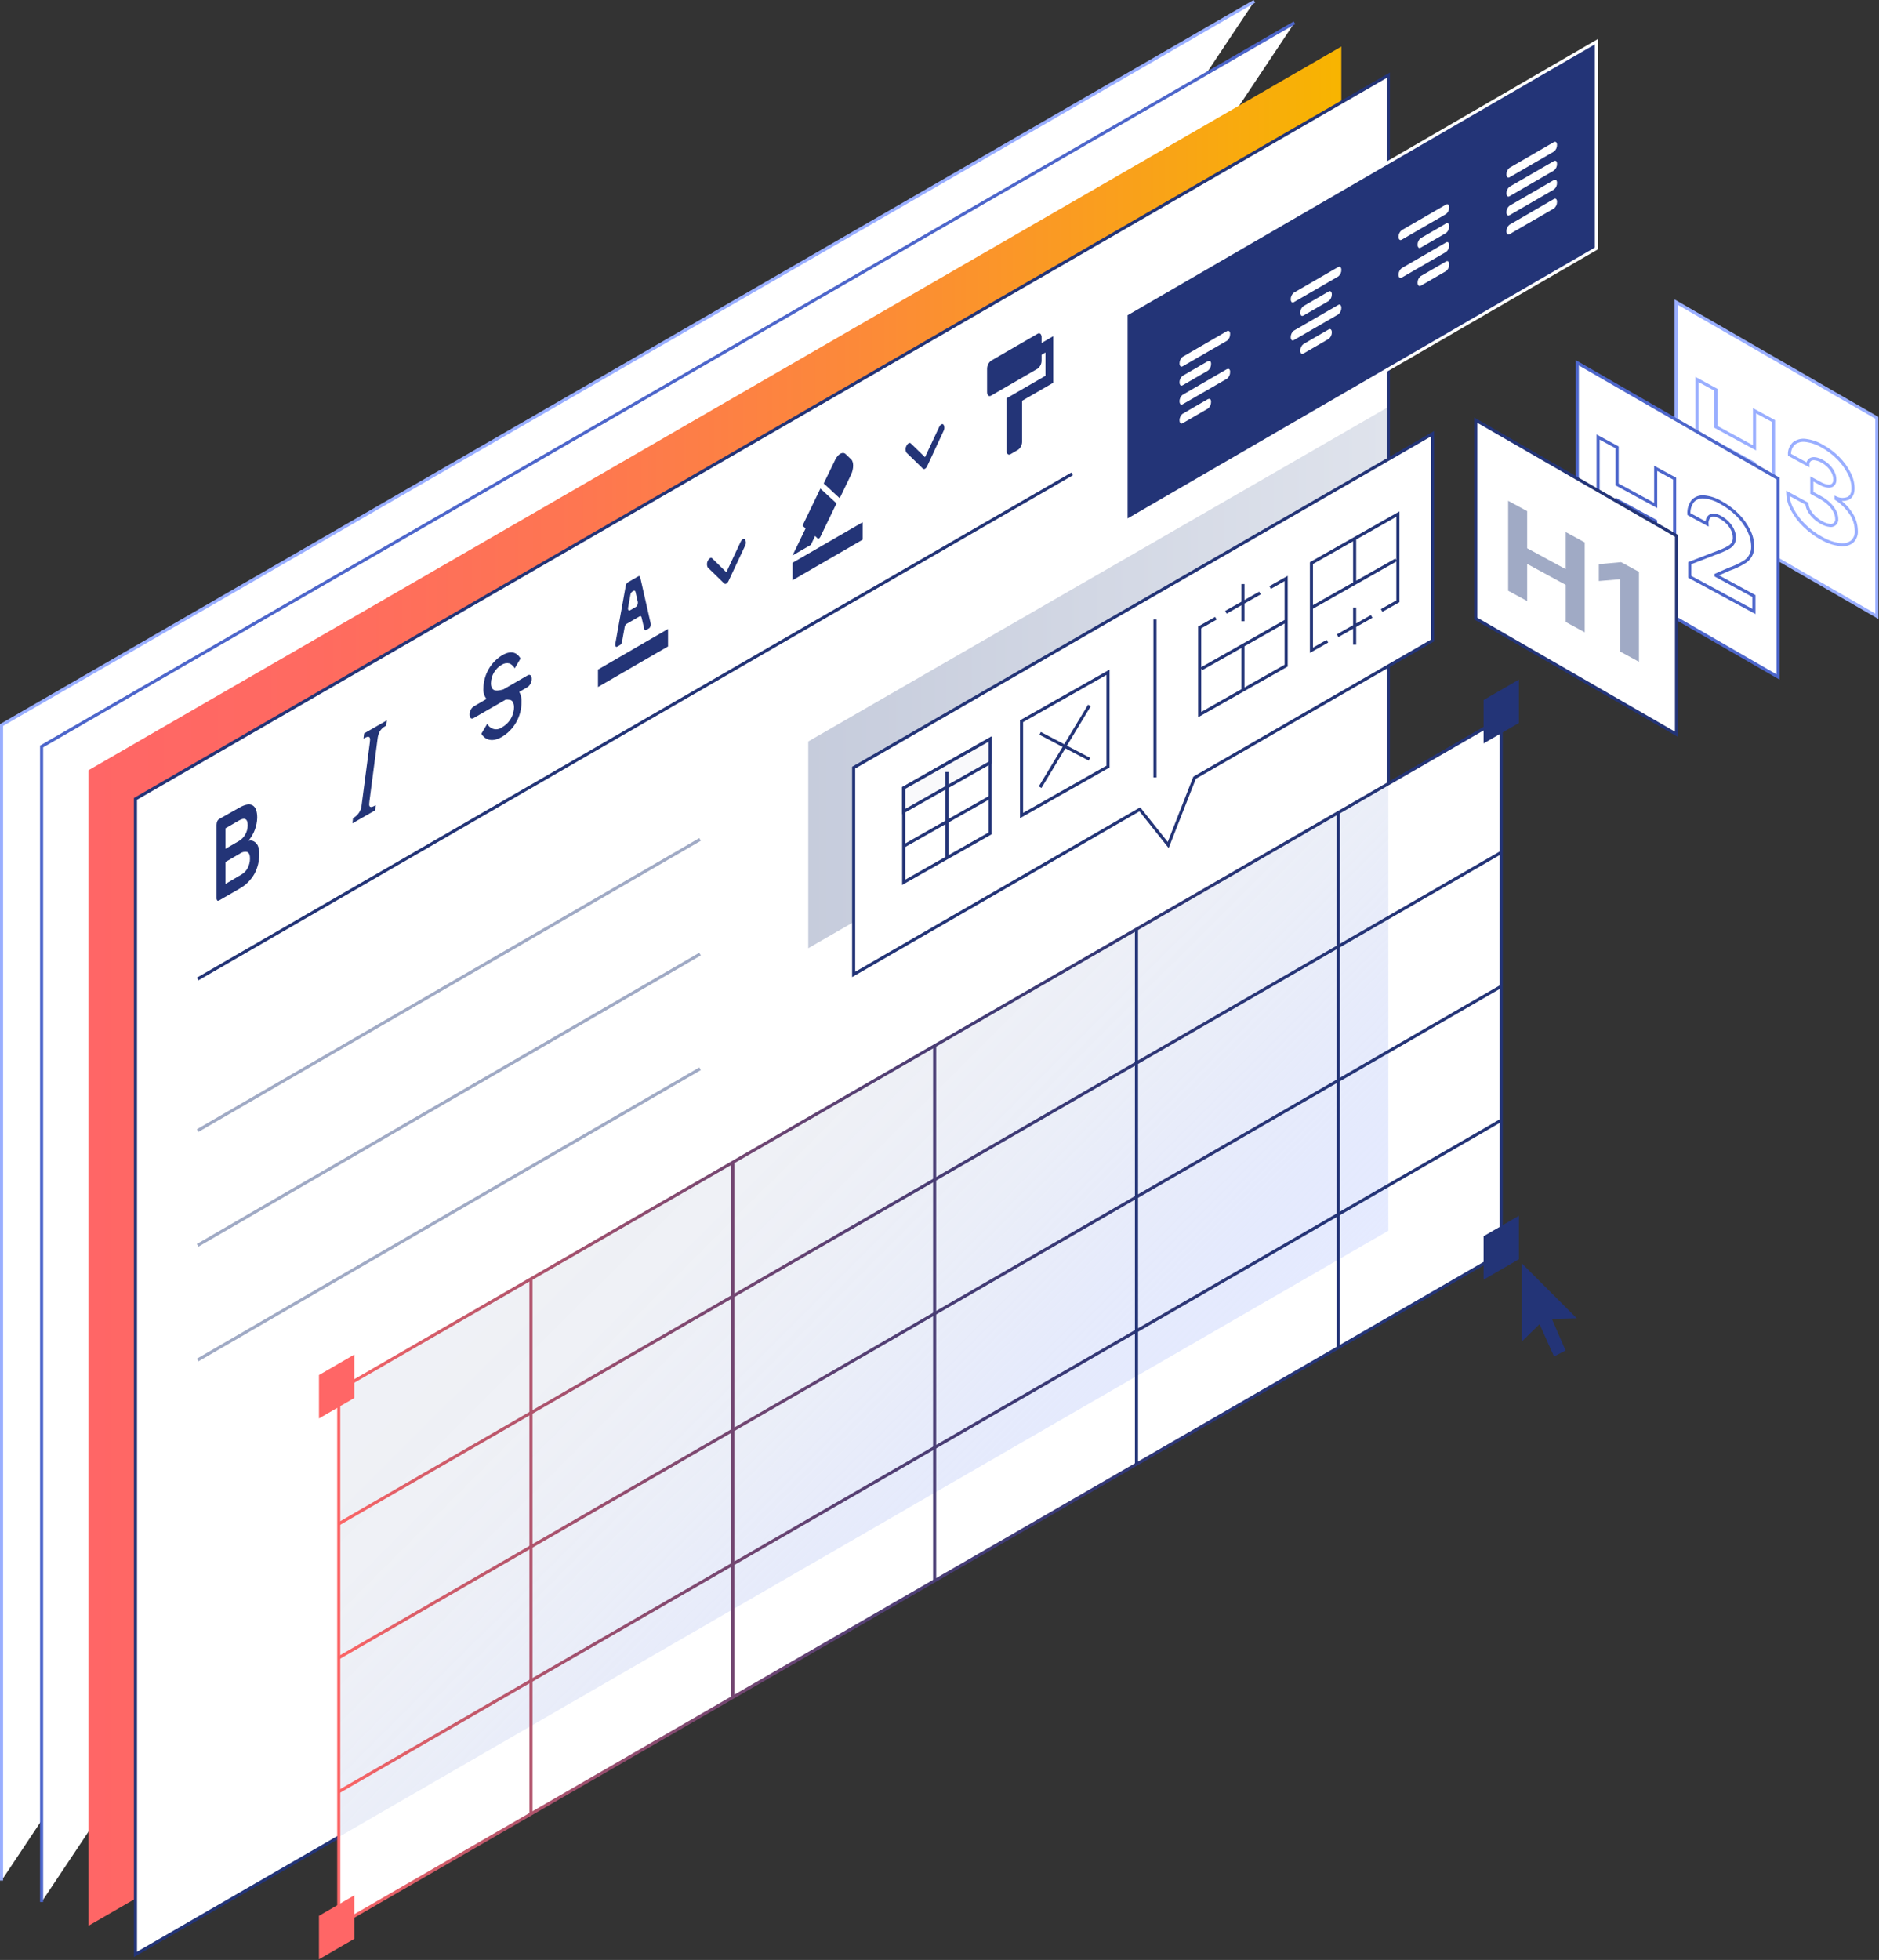 <svg xmlns="http://www.w3.org/2000/svg" width="608" height="634" viewBox="0 0 608 634">
    <rect x="0" y="0" width="608" height="634" fill="#333333" stroke="none"/>
    <defs>
        <linearGradient id="1q3c2m9gsa" x1="0%" x2="100%" y1="50.001%" y2="50.001%">
            <stop offset="0%" stop-color="#F66"/>
            <stop offset="17%" stop-color="#FF6A61"/>
            <stop offset="39%" stop-color="#FE7651"/>
            <stop offset="62%" stop-color="#FC8A38"/>
            <stop offset="87%" stop-color="#F9A515"/>
            <stop offset="100%" stop-color="#F8B500"/>
        </linearGradient>
        <linearGradient id="3c2zaxrgib" x1="0%" x2="100%" y1="50.003%" y2="50.003%">
            <stop offset="0%" stop-color="#C6CCDC"/>
            <stop offset="100%" stop-color="#DFE3EC"/>
        </linearGradient>
        <linearGradient id="np2pi5uctc" x1="71.071%" x2="28.929%" y1="71.141%" y2="28.862%">
            <stop offset="0%" stop-color="#99AEFF" stop-opacity=".5"/>
            <stop offset="8%" stop-color="#A7B9FB" stop-opacity=".6"/>
            <stop offset="21%" stop-color="#B8C6F7" stop-opacity=".72"/>
            <stop offset="34%" stop-color="#C6D0F3" stop-opacity=".82"/>
            <stop offset="47%" stop-color="#D1D9F0" stop-opacity=".9"/>
            <stop offset="62%" stop-color="#D9DEEE" stop-opacity=".96"/>
            <stop offset="78%" stop-color="#DEE2EC" stop-opacity=".99"/>
            <stop offset="100%" stop-color="#DFE3EC"/>
        </linearGradient>
        <linearGradient id="kgiy1clvyd" x1="-.133%" x2="100.133%" y1="50%" y2="50%">
            <stop offset="0%" stop-color="#F66"/>
            <stop offset="1%" stop-color="#FA6566"/>
            <stop offset="11%" stop-color="#C85A6A"/>
            <stop offset="22%" stop-color="#9C4F6E"/>
            <stop offset="33%" stop-color="#774771"/>
            <stop offset="44%" stop-color="#584073"/>
            <stop offset="56%" stop-color="#413B75"/>
            <stop offset="68%" stop-color="#303776"/>
            <stop offset="82%" stop-color="#263577"/>
            <stop offset="100%" stop-color="#233477"/>
        </linearGradient>
        <linearGradient id="0xnu1ydoje" x1="-.066%" x2="100.066%" y1="50.002%" y2="50.002%">
            <stop offset="0%" stop-color="#F66"/>
            <stop offset="1%" stop-color="#FA6566"/>
            <stop offset="11%" stop-color="#C85A6A"/>
            <stop offset="22%" stop-color="#9C4F6E"/>
            <stop offset="33%" stop-color="#774771"/>
            <stop offset="44%" stop-color="#584073"/>
            <stop offset="56%" stop-color="#413B75"/>
            <stop offset="68%" stop-color="#303776"/>
            <stop offset="82%" stop-color="#263577"/>
            <stop offset="100%" stop-color="#233477"/>
        </linearGradient>
        <linearGradient id="9c2mewsthf" x1="-.066%" x2="100.066%" y1="49.998%" y2="49.998%">
            <stop offset="0%" stop-color="#F66"/>
            <stop offset="1%" stop-color="#FA6566"/>
            <stop offset="11%" stop-color="#C85A6A"/>
            <stop offset="22%" stop-color="#9C4F6E"/>
            <stop offset="33%" stop-color="#774771"/>
            <stop offset="44%" stop-color="#584073"/>
            <stop offset="56%" stop-color="#413B75"/>
            <stop offset="68%" stop-color="#303776"/>
            <stop offset="82%" stop-color="#263577"/>
            <stop offset="100%" stop-color="#233477"/>
        </linearGradient>
    </defs>
    <g fill="none" fill-rule="evenodd">
        <g>
            <g fill-rule="nonzero">
                <path fill="#FFF" stroke="#99AEFF" d="M0.5 608.32L0.5 234.53 405.89 0.43"/>
                <path fill="#FFF" stroke="#4D66CB" d="M13.46 615.26L13.46 241.47 418.86 7.37"/>
                <path fill="url(#1q3c2m9gsa)" d="M434.03 15.06L434.03 388.86 28.63 622.95 28.63 249.16z"/>
            </g>
            <g>
                <path fill="#FFF" fill-rule="nonzero" stroke="#233477" d="M406.23 0.33L406.23 374.12 0.83 608.21 0.83 234.43z" transform="translate(43 24)"/>
                <path fill="#233477" d="M40.38 249.45c-.293-.581-.767-1.052-1.35-1.34-.48-.234-1.028-.28-1.54-.13v-.14c1.694-2.064 2.657-4.631 2.74-7.3 0-2.06-.48-3.4-1.45-4-.97-.6-2.43-.38-4.39.75l-6.36 3.59c-.307.163-.555.419-.71.73-.171.38-.256.793-.25 1.21v23.55c-.04.323.038.65.22.92.15.14.39.11.71-.07l6.49-3.75c1.993-1.108 3.649-2.736 4.79-4.71 1.1-2.023 1.659-4.297 1.62-6.6.05-.932-.13-1.862-.52-2.71zm-10.43-5.5l4.35-2.52c1.91-1.1 2.86-.58 2.86 1.59-.01 1.008-.278 1.996-.78 2.87-.482.897-1.202 1.644-2.08 2.16l-4.35 2.52v-6.62zm7.2 12.83c-.482.913-1.218 1.667-2.12 2.17l-5.08 3v-7.11l4.66-2.71c.688-.537 1.585-.725 2.43-.51.57.26.85.94.85 2.05.01 1.081-.245 2.149-.74 3.11zM82.17 209.03l-.22 1.71-.33.19c-.723.39-1.325.971-1.74 1.68-.384.763-.624 1.59-.71 2.44l-2.61 20c-.07.57-.11.94-.11 1.11 0 1 .61 1.16 1.82.45l.32-.18-.22 1.71-7.34 4.2.2-1.7.33-.19c1.448-.891 2.37-2.433 2.47-4.13l2.62-20c.057-.364.09-.732.1-1.1 0-1-.61-1.16-1.82-.46l-.32.19.22-1.71 7.34-4.21zM119.5 187.95c3.66-2.12 5.3-.06 5.93 1.08l-1.88 3.17c-.383-.68-.961-1.231-1.66-1.58-.853-.223-1.76-.078-2.5.4-2.158 1.232-3.502 3.515-3.53 6 0 3 2.24 2.47 4 2l7.94-4.59c.69-.4 1.26.12 1.26 1.16.008 1.018-.458 1.983-1.26 2.61l-2.77 1.63c.539.965.782 2.068.7 3.17.078 4.64-2.323 8.97-6.3 11.36-3.65 2.11-5.73.56-6.68-1l1.94-3.26c.387.853 1.139 1.486 2.046 1.72.907.236 1.871.048 2.624-.51 1.749-.935 3.052-2.53 3.62-4.43.62-1.94.47-4.21-1-4.49-.445-.082-.899-.106-1.35-.07l-10.44 6c-.7.4-1.26-.11-1.26-1.15-.014-1.02.453-1.987 1.26-2.61l4.23-2.45c-.748-.968-1.105-2.181-1-3.4.031-4.396 2.33-8.465 6.08-10.76zM150.49 192.6v5.64l22.67-13.13v-5.65l-22.67 13.14zm17.07-14.85l-3.4-15c-.08-.36-.32-.49-.6-.33l-3.47 2c-.321.244-.536.602-.6 1l-3.4 18.91c-.005.093-.005.187 0 .28 0 .52.29.78.63.57l.93-.53c.329-.238.548-.599.61-1l.87-4.82c.06-.4.276-.759.6-1l4.26-2.47c.27-.16.52 0 .6.33l.88 3.8c.08.35.32.48.6.32l.92-.54c.068-.035.13-.083.18-.14.327-.38.47-.885.39-1.38zm-4.73-5.46l-2 1.16-.18.06c-.34 0-.53-.37-.42-.93l.76-4.21c.058-.4.274-.76.6-1l.44-.26c.27-.16.52 0 .6.33l.76 3.32c.01.083.01.167 0 .25.01.488-.195.956-.56 1.28zM213.46 158.04v5.65l22.67-13.12v-5.64l-22.67 13.11zm9-24l-5.79 12 1 .91-4.22 8.72 5.92-3.42 1.37-2.87.82.78c.25.21.65 0 .9-.53l5.21-10.8-5.21-4.79zm9.9-9.49l-1.77-1.7c-.94-.85-2.44 0-3.37 1.94l-3.69 7.6 2.25 2.06.67.64 2.26 2.08 3.65-7.58c.93-1.96.93-4.21.01-5.07l-.01.03zM294.03 86.94v-1.83c0-1-.57-1.56-1.26-1.16l-15.11 8.75c-.802.627-1.268 1.592-1.26 2.61v7.53c0 1 .57 1.55 1.26 1.15l15.11-8.74c.802-.627 1.268-1.592 1.26-2.61v-1.89l1.26-.73v7.53l-12.59 7.29v16.94c0 1 .56 1.55 1.25 1.15l2.52-1.46c.807-.623 1.274-1.59 1.26-2.61v-13.22l10.08-5.83V84.75l-3.78 2.19zM196.67 151.23c.39-.79 1-1.13 1.39-.76.387.657.387 1.473 0 2.13l-5.32 11.33c-.39.82-1 1.19-1.41.81l-5.3-5.16c-.374-.671-.374-1.489 0-2.16.38-.81 1-1.18 1.38-.84l4.62 4.53 4.64-9.88zM260.9 114.11c.39-.8 1-1.14 1.38-.77.383.658.383 1.472 0 2.13l-5.25 11.29c-.39.83-1 1.2-1.41.82l-5.32-5.17c-.38-.67-.38-1.49 0-2.16.38-.81 1-1.18 1.39-.84l4.62 4.48 4.59-9.78z" transform="translate(43 24)"/>
                <path stroke="#233477" d="M20.95 292.69L303.93 129.29" transform="translate(43 24)"/>
            </g>
            <g>
                <path fill="#233477" stroke="#FFF" d="M152.53 67.38L0.37 155.57 0.37 88.69 152.53 0.5z" transform="translate(364 13)"/>
                <path fill="#FFF" d="M33.03 94.11l-14.36 8.32c-.651.512-1.022 1.302-1 2.13 0 .85.45 1.27 1 .94l14.36-8.28c.651-.508 1.022-1.295 1-2.12.06-.86-.39-1.27-1-.99zm-6.16 9.71l-8.2 4.75c-.653.51-1.024 1.301-1 2.13 0 .85.45 1.26 1 .94l8.2-4.76c.647-.51 1.017-1.296 1-2.12.06-.81-.4-1.23-.97-.9l-.03-.04zm0 12.27l-8.2 4.76c-.651.508-1.022 1.295-1 2.12 0 .85.45 1.27 1 .94l8.2-4.75c.649-.514 1.019-1.302 1-2.13.06-.81-.4-1.22-.97-.92l-.03-.02zm6.16-9.7l-14.36 8.32c-.651.508-1.022 1.295-1 2.12 0 .86.45 1.27 1 .95l14.36-8.28c.651-.512 1.022-1.302 1-2.13.06-.85-.39-1.26-1-.94v-.04zM69.03 73.36l-14.38 8.32c-.646.516-1.016 1.303-1 2.13 0 .85.46 1.26 1 .94l14.38-8.32c.647-.51 1.017-1.296 1-2.12 0-.86-.46-1.27-1-.95zm-3.08 7.92l-8.21 4.76c-.647.51-1.017 1.296-1 2.12 0 .85.46 1.27 1 .94l8.21-4.75c.649-.514 1.019-1.302 1-2.13 0-.85-.46-1.26-1.03-.94h.03zm0 12.28l-8.21 4.75c-.649.514-1.019 1.302-1 2.13 0 .84.46 1.26 1 .94l8.21-4.76c.645-.513 1.014-1.296 1-2.12 0-.85-.46-1.28-1.03-.94h.03zm3.08-7.92l-14.38 8.32c-.645.513-1.014 1.296-1 2.12 0 .85.46 1.27 1 .94l14.38-8.31c.644-.518 1.013-1.304 1-2.13 0-.85-.46-1.28-1-.94zM103.92 53.16l-14.38 8.32c-.647.51-1.017 1.296-1 2.12 0 .86.46 1.27 1 .95l14.38-8.32c.645-.517 1.014-1.303 1-2.13.02-.85-.44-1.26-1-.94zm0 6.14l-8.22 4.75c-.648.515-1.017 1.303-1 2.13 0 .85.46 1.26 1 .94l8.22-4.75c.643-.519 1.011-1.304 1-2.13.02-.85-.44-1.27-1-.94zm0 12.27l-8.22 4.76c-.647.51-1.017 1.296-1 2.12 0 .85.46 1.27 1 1l8.22-4.76c.645-.513 1.014-1.296 1-2.12.02-.91-.44-1.32-1-1zm0-6.14l-14.38 8.32c-.648.515-1.017 1.303-1 2.13 0 .85.46 1.27 1 .94l14.38-8.32c.645-.513 1.014-1.296 1-2.12.02-.86-.44-1.27-1-.95zM138.82 32.96l-14.37 8.32c-.648.515-1.017 1.303-1 2.13 0 .85.46 1.27 1 .94l14.37-8.32c.649-.514 1.019-1.302 1-2.13.02-.79-.43-1.27-1-.94zm0 6.14l-14.37 8.31c-.644.518-1.013 1.304-1 2.13 0 .85.46 1.28 1 .94l14.37-8.32c.648-.51 1.019-1.295 1-2.12.02-.85-.43-1.27-1-.93v-.01zm0 6.13l-14.37 8.32c-.648.515-1.017 1.303-1 2.13 0 .85.46 1.27 1 .94l14.37-8.32c.648-.51 1.019-1.295 1-2.12.02-.86-.43-1.27-1-.95zm0 6.14l-14.37 8.32c-.647.51-1.017 1.296-1 2.12 0 .86.46 1.27 1 .95l14.37-8.32c.65-.513 1.02-1.302 1-2.13.02-.85-.43-1.26-1-.94z" transform="translate(364 13)"/>
            </g>
            <g stroke="#A0AAC5">
                <path d="M163.51 37.63L.95 131.84M163.51 74.73L.95 168.94M.95 94.73L163.51.54" transform="translate(63 271)"/>
            </g>
            <g>
                <path fill="url(#3c2zaxrgib)" d="M187.71 0.94L0.53 108.85 0.53 175.73 93.13 122.33 102.31 133.86 110.86 112.11 187.71 67.81z" transform="translate(261 131)"/>
                <path fill="#FFF" stroke="#233477" d="M202.54 9.31L15.22 117.32 15.22 184.21 107.82 130.8 117 142.34 125.54 120.58 202.54 76.18z" transform="translate(261 131)"/>
                <path stroke="#233477" d="M149.99 59.05L155.17 56.12 155.17 84.32 127.19 100.16 127.19 71.96 132.44 68.99M135.67 67.07L146.69 60.83M141.18 69.95L141.18 57.94M127.75 85.37L155.17 69.84M141.18 92.24L141.18 77.77M59.39 138.57L31.41 154.41 31.41 123.9 59.39 108.06z" transform="translate(261 131)"/>
                <path fill="#F9F9FB" stroke="#233477" d="M59.39 115.68L31.41 131.52 31.41 123.9 59.39 108.06z" transform="translate(261 131)"/>
                <path stroke="#233477" d="M45.4 118.72L45.4 146.49M59.39 126.85L31.41 142.7M97.53 116.97L69.55 132.81 69.55 102.3 97.53 86.46zM75.56 106.23L91.51 114.59M75.56 123.63L91.51 97.2M168.52 76.42L163.35 79.35 163.35 51.15 191.32 35.3 191.32 63.51 186.07 66.48M182.84 68.4L171.83 74.64M177.33 65.51L177.33 77.53M190.76 50.1L163.34 65.62M177.33 43.23L177.33 57.7M112.72 69.42L112.72 120.49" transform="translate(261 131)"/>
            </g>
            <g>
                <path fill="#FFF" stroke="#99AEFF" d="M130.31 102.36L65.36 64.93 65.36 0.73 130.31 38.16z" transform="translate(477 97)"/>
                <path stroke="#99AEFF" d="M72.09 54.84L72.09 25.75 78.24 29.09 78.24 41.09 90.72 47.87 90.72 35.87 96.86 39.2 96.86 68.29 90.72 64.96 90.72 52.96 78.24 46.18 78.24 58.18zM112.51 77.19c-2.075-1.118-3.981-2.525-5.66-4.18-1.559-1.508-2.874-3.249-3.9-5.16-.898-1.62-1.402-3.429-1.47-5.28l6.19 3.37c.058.794.297 1.564.7 2.25.467.807 1.05 1.541 1.73 2.18.732.682 1.548 1.267 2.43 1.74.762.445 1.605.734 2.48.85.615.125 1.254-.055 1.712-.484.46-.429.682-1.054.598-1.676-.02-.847-.243-1.677-.65-2.42-.484-.9-1.108-1.717-1.85-2.42-.852-.81-1.81-1.5-2.85-2.05l-2.71-1.48v-4.51l2.71 1.47c.76.444 1.599.737 2.47.86.594.096 1.2-.064 1.67-.44.432-.451.647-1.068.59-1.69-.008-.762-.182-1.513-.51-2.2-.365-.771-.855-1.478-1.45-2.09-.632-.658-1.364-1.212-2.17-1.64-.704-.414-1.482-.686-2.29-.8-.58-.102-1.178.031-1.66.37-.447.397-.692.973-.67 1.57l-5.92-3.22c-.089-1.369.435-2.706 1.43-3.65 1.067-.827 2.423-1.188 3.76-1 1.89.234 3.71.853 5.35 1.82 1.945 1.045 3.721 2.376 5.27 3.95 1.416 1.427 2.6 3.067 3.51 4.86.791 1.49 1.22 3.144 1.25 4.83 0 1.63-.5 2.72-1.51 3.26-1.285.54-2.74.508-4-.09v.23c1.96 1.26 3.626 2.923 4.89 4.88 1.06 1.615 1.639 3.498 1.67 5.43.128 1.372-.403 2.722-1.43 3.64-1.16.823-2.601 1.144-4 .89-2.01-.291-3.948-.96-5.71-1.97h0z" transform="translate(477 97)"/>
                <path fill="#FFF" stroke="#4D66CB" d="M98.33 121.99L33.38 84.56 33.38 20.36 98.33 57.79z" transform="translate(477 97)"/>
                <path stroke="#4D66CB" d="M40.11 73.48L40.11 44.38 46.26 47.72 46.26 59.72 58.74 66.5 58.74 54.5 64.88 57.84 64.88 86.93 58.74 83.59 58.74 71.59 46.26 64.81 46.26 76.81zM69.78 89.59v-4.43l10.36-4c.763-.315 1.504-.68 2.22-1.09.55-.31 1.02-.744 1.37-1.27.332-.57.495-1.221.47-1.88-.006-.876-.204-1.74-.58-2.53-.403-.841-.94-1.611-1.59-2.28-.67-.694-1.442-1.28-2.29-1.74-.704-.432-1.505-.683-2.33-.73-.6-.03-1.177.24-1.54.72-.403.627-.593 1.367-.54 2.11L69.5 69.3c-.122-1.532.339-3.053 1.29-4.26.945-.962 2.28-1.438 3.62-1.29 1.898.189 3.732.793 5.37 1.77 2.009 1.074 3.846 2.442 5.45 4.06 1.47 1.458 2.689 3.147 3.61 5 .823 1.598 1.268 3.363 1.3 5.16.1 2.157-1.042 4.18-2.94 5.21-1.468.884-3.027 1.608-4.65 2.16l-4.25 1.86v.2l12.22 6.63v5L69.78 89.59z" transform="translate(477 97)"/>
                <path fill="#FFF" stroke="#233477" d="M65.47 140.53L0.52 103.1 0.52 38.9 65.47 76.33z" transform="translate(477 97)"/>
                <g fill="#A0AAC5">
                    <path d="M0 0L0 29.091 6.151 32.431 6.151 20.414 18.636 27.193 18.636 39.209 24.773 42.542 24.773 13.451 18.636 10.119 18.636 22.122 6.151 15.342 6.151 3.34zM29.346 20.494L29.346 25.949 36.008 25.389 36.179 25.482 36.179 48.735 42.329 52.075 42.329 22.984 36.548 19.844z" transform="translate(477 97) translate(11 65)"/>
                </g>
            </g>
            <g>
                <path fill="#FFF" fill-rule="nonzero" d="M382.76 13.41L382.76 186.48 377.05 189.78 11.64 400.78 6.61 403.69 6.61 230.62z" transform="translate(103 219)"/>
                <path fill="url(#np2pi5uctc)" fill-rule="nonzero" d="M346.23 34.5L346.23 179.12 330.05 188.46 264.74 226.17 199.43 263.88 134.12 301.6 68.81 339.31 6.61 375.23 6.61 230.62z" opacity=".5" transform="translate(103 219)"/>
                <path stroke="url(#kgiy1clvyd)" d="M382.76 13.41L382.76 186.48 377.05 189.78 11.64 400.78 6.61 403.69 6.61 230.62z" transform="translate(103 219)"/>
                <path fill="#F66" fill-rule="nonzero" d="M11.64 219.18L11.64 233.23 6.61 236.14.21 239.84.21 225.8zM11.64 394.11L11.64 408.17.21 414.79.21 400.73z" transform="translate(103 219)"/>
                <path fill="#233477" fill-rule="nonzero" d="M388.48.83L388.48 14.88 377.05 21.49 377.05 7.45zM388.48 174.28L388.48 188.34 377.05 194.95 377.05 180.89z" transform="translate(103 219)"/>
                <path stroke="url(#0xnu1ydoje)" d="M6.61 317.26L382.76 100.05" transform="translate(103 219)"/>
                <path stroke="url(#9c2mewsthf)" d="M6.61 273.94L382.76 56.73M6.61 360.59L382.76 143.38" transform="translate(103 219)"/>
                <path stroke="#B1546C" d="M68.81 367.49L68.81 194.7" transform="translate(103 219)"/>
                <path stroke="#734671" d="M134.12 157.01L134.12 329.79" transform="translate(103 219)"/>
                <path stroke="#493D74" d="M199.43 119.53L199.43 292.32" transform="translate(103 219)"/>
                <path stroke="#233477" d="M264.74 81.73L264.74 254.51M330.05 44.01L330.05 216.79" transform="translate(103 219)"/>
            </g>
            <g fill="#233477" fill-rule="nonzero">
                <path d="M6.16 20.33L0.42 25.95 0.42 0.67 18.19 18.44 10.15 18.64 14.59 28.87 10.84 30.77z" transform="translate(492 408)"/>
            </g>
        </g>
    </g>
</svg>
